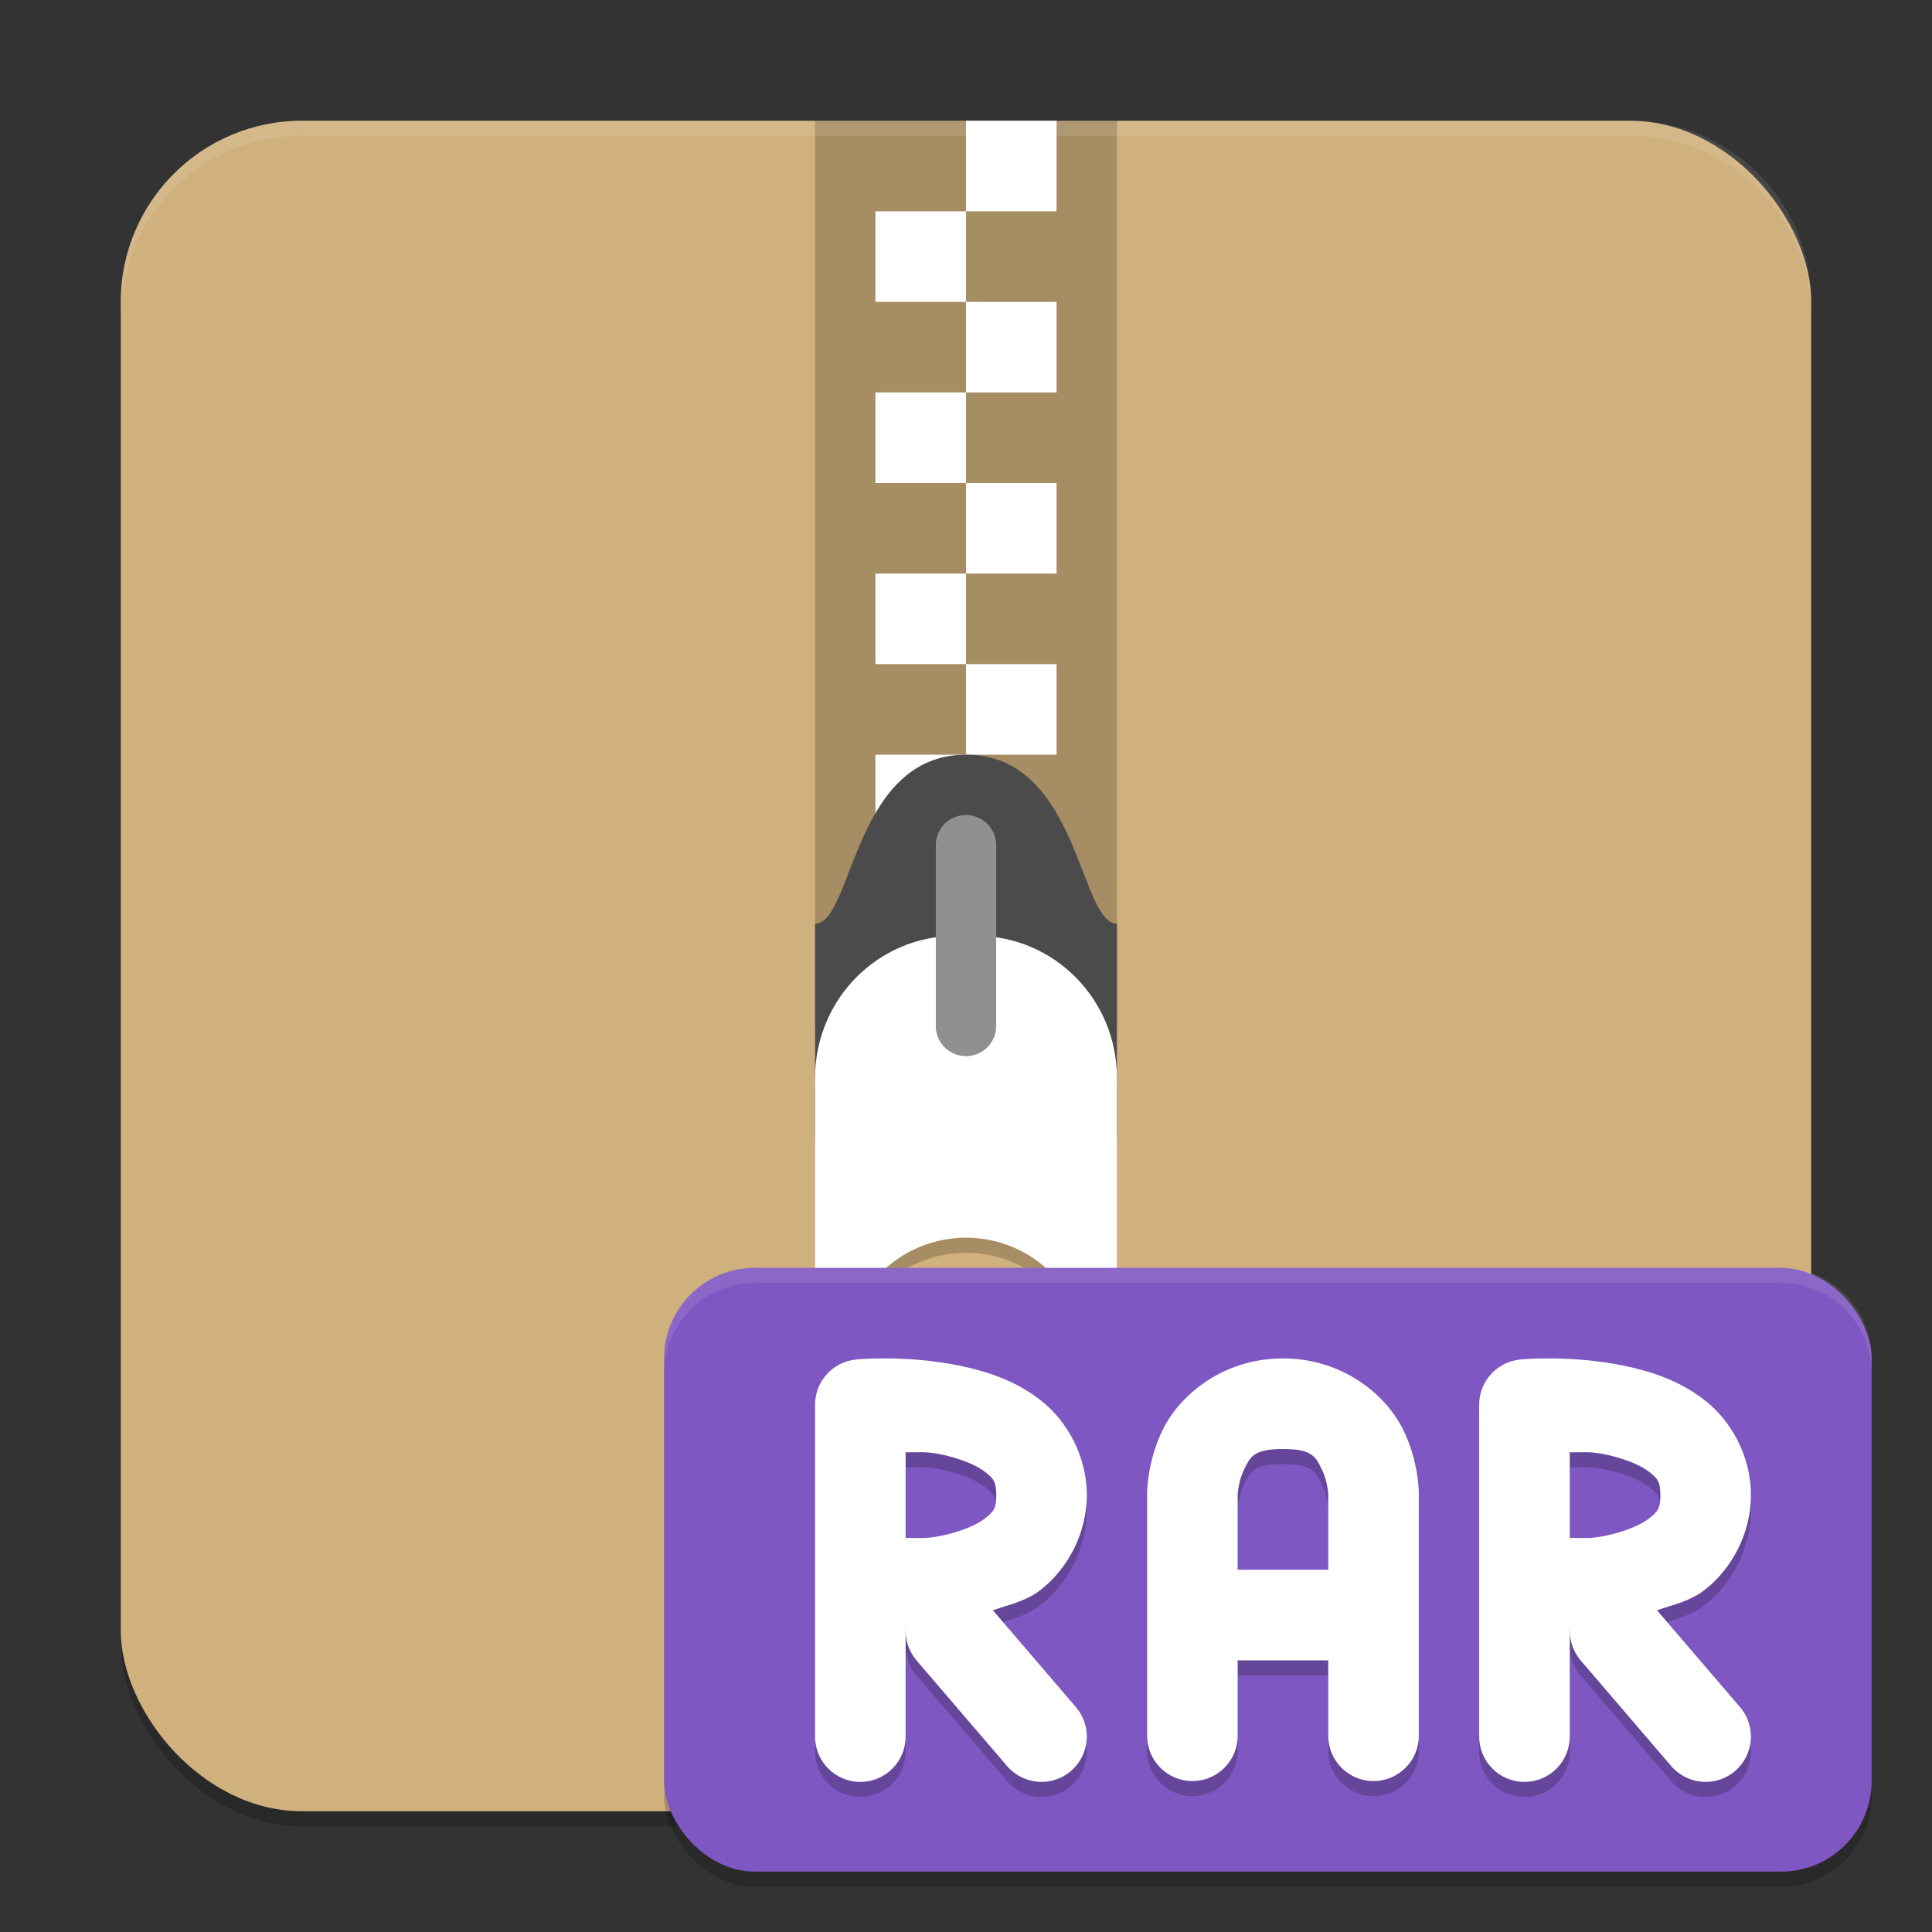 <?xml version="1.0" encoding="UTF-8" standalone="no"?>
<!-- Created with Inkscape (http://www.inkscape.org/) -->

<svg
   width="128"
   height="128"
   viewBox="0 0 128 128"
   version="1.1"
   id="svg5"
   inkscape:version="1.3 (0e150ed6c4, 2023-07-21)"
   sodipodi:docname="application-x-rar.svg"
   xmlns:inkscape="http://www.inkscape.org/namespaces/inkscape"
   xmlns:sodipodi="http://sodipodi.sourceforge.net/DTD/sodipodi-0.dtd"
   xmlns="http://www.w3.org/2000/svg"
   xmlns:svg="http://www.w3.org/2000/svg">
  <rect x="0" y="0" width="128" height="128" fill="#333333" stroke="none"/>
  <sodipodi:namedview
     id="namedview7"
     pagecolor="#ffffff"
     bordercolor="#000000"
     borderopacity="0.25"
     inkscape:showpageshadow="2"
     inkscape:pageopacity="0.0"
     inkscape:pagecheckerboard="0"
     inkscape:deskcolor="#d1d1d1"
     inkscape:document-units="px"
     showgrid="false"
     inkscape:zoom="6.296875"
     inkscape:cx="63.920596"
     inkscape:cy="63.920596"
     inkscape:window-width="1850"
     inkscape:window-height="1011"
     inkscape:window-x="70"
     inkscape:window-y="32"
     inkscape:window-maximized="1"
     inkscape:current-layer="svg5" />
  <defs
     id="defs2" />
  <rect
     style="opacity:0.2;fill:#000000;fill-opacity:1;stroke-width:8;stroke-linecap:square"
     id="rect1785"
     width="112"
     height="112"
     x="8"
     y="9"
     ry="12" />
  <rect
     style="opacity:1;fill:#d0b07c;fill-opacity:1;stroke-width:8;stroke-linecap:square"
     id="rect1787"
     width="112"
     height="112"
     x="8"
     y="8"
     ry="12" />
  <rect
     style="opacity:0.2;fill:#000000;fill-opacity:1;stroke-width:2"
     id="rect2693"
     width="20"
     height="60"
     x="54"
     y="8" />
  <path
     id="rect2365"
     style="fill:#ffffff;stroke-width:2"
     d="m 64,8 v 6 h 6 V 8 Z m 0,6 h -6 v 6 h 6 z m 0,6 v 6 h 6 v -6 z m 0,6 h -6 v 6 h 6 z m 0,6 v 6 h 6 v -6 z m 0,6 h -6 v 6 h 6 z m 0,6 v 6 h 6 v -6 z m 0,6 h -6 v 6 h 6 z" />
  <path
     style="fill:#4b4b4b;stroke-width:2"
     d="m 64,50 c 7.5,0 7.5,11.2 10,11.2 v 14 c 0,1.551 -1.115,2.8 -2.5,2.8 h -15 C 55.115,78 54,76.751 54,75.2 v -14 C 56.5,61.2 56.5,50 64,50 Z"
     id="path2369" />
  <path
     d="M 63.336,63 C 58.165,63 54,67.205 54,72.422 V 91.578 C 54,96.795 58.165,101 63.336,101 h 1.328 C 69.835,101 74,96.795 74,91.578 V 72.422 C 74,67.205 69.835,63 64.664,63 Z M 64,83 c 4.418,0 8,3.586 8,8.004 C 72,95.422 68.418,99 64,99 59.582,99 56,95.422 56,91.004 56,86.586 59.582,83 64,83 Z"
     style="opacity:0.2;fill:#000000;stroke-width:2"
     id="path2570" />
  <path
     style="fill:#ffffff;stroke-width:2"
     d="M 63.336,62 C 58.165,62 54,66.205 54,71.422 V 90.578 C 54,95.795 58.165,100 63.336,100 h 1.328 C 69.835,100 74,95.795 74,90.578 V 71.422 C 74,66.205 69.835,62 64.664,62 Z M 64,82 c 4.418,0 8,3.586 8,8.004 C 72,94.422 68.418,98 64,98 59.582,98 56,94.422 56,90.004 56,85.586 59.582,82 64,82 Z"
     id="path2373" />
  <path
     style="fill:#909090;stroke-width:2"
     d="M 63.969,54 A 2,1.993 0 0 0 62,56.02 v 11.958 a 2,1.993 0 1 0 4,0 V 56.02 a 2,1.993 0 0 0 -2.031,-2.02 z"
     id="path2375" />
  <path
     id="rect814"
     style="opacity:0.1;fill:#ffffff;stroke-width:8;stroke-linecap:square"
     d="M 20,8 C 13.352,8 8,13.352 8,20 v 1 C 8,14.352 13.352,9 20,9 h 88 c 6.648,0 12,5.352 12,12 V 20 C 120,13.352 114.648,8 108,8 Z" />
  <g
     id="g1143"
     transform="matrix(4,0,0,4,-28,-44)">
    <rect
       style="opacity:0.2;fill:#000000;fill-opacity:1;stroke-width:2;stroke-linecap:square"
       id="rect640"
       width="20"
       height="10"
       x="18"
       y="32.25"
       ry="1.5" />
    <rect
       style="fill:#7e57c2;fill-opacity:1;stroke-width:2;stroke-linecap:square"
       id="rect241"
       width="20"
       height="10"
       x="18"
       y="32"
       ry="1.5" />
    <path
       d="m 21.188,33.766 c -0.388,0.033 -0.687,0.357 -0.688,0.747 v 5.5 c 0,0.414 0.336,0.75 0.75,0.75 0.414,0 0.75,-0.336 0.75,-0.75 v -1.804 c 0.001,-5e-6 0.002,5e-6 0.003,0 -0.014,0.197 0.049,0.392 0.178,0.542 l 1.5,1.75 c 0.27,0.314 0.743,0.351 1.058,0.081 0.314,-0.27 0.351,-0.743 0.081,-1.058 l -1.375,-1.604 c 0.273,-0.096 0.551,-0.147 0.803,-0.347 0.422,-0.334 0.753,-0.909 0.753,-1.561 0,-0.652 -0.331,-1.227 -0.753,-1.561 -0.422,-0.334 -0.9,-0.488 -1.344,-0.58 -0.887,-0.185 -1.716,-0.106 -1.716,-0.106 z M 22,35.304 c 0.237,0.006 0.312,-0.021 0.597,0.038 0.307,0.064 0.578,0.176 0.719,0.287 0.141,0.111 0.185,0.162 0.185,0.385 0,0.223 -0.044,0.273 -0.185,0.385 -0.141,0.111 -0.412,0.223 -0.719,0.287 -0.285,0.059 -0.36,0.032 -0.597,0.038 z m 10.188,-1.537 c -0.388,0.033 -0.687,0.357 -0.688,0.747 v 5.5 c 0,0.414 0.336,0.75 0.75,0.75 0.414,0 0.75,-0.336 0.75,-0.75 v -1.804 c 10e-4,-5e-6 0.002,5e-6 0.003,0 -0.014,0.197 0.049,0.392 0.178,0.542 l 1.5,1.75 c 0.27,0.314 0.743,0.351 1.058,0.081 0.314,-0.27 0.351,-0.743 0.081,-1.058 l -1.375,-1.604 c 0.273,-0.096 0.551,-0.147 0.803,-0.347 0.422,-0.334 0.753,-0.909 0.753,-1.561 0,-0.652 -0.331,-1.227 -0.753,-1.561 -0.422,-0.334 -0.9,-0.488 -1.344,-0.58 -0.887,-0.185 -1.716,-0.106 -1.716,-0.106 z M 33,35.304 c 0.237,0.006 0.312,-0.021 0.597,0.038 0.307,0.064 0.578,0.176 0.719,0.287 0.141,0.111 0.185,0.162 0.185,0.385 0,0.223 -0.044,0.273 -0.185,0.385 -0.141,0.111 -0.412,0.223 -0.719,0.287 -0.285,0.059 -0.36,0.032 -0.597,0.038 z M 28.25,33.75 c -1,0 -1.706,0.611 -1.983,1.165 C 25.99,35.469 26,36 26,36 v 2 2 c 0,0.414 0.336,0.75 0.75,0.75 0.414,0 0.75,-0.336 0.75,-0.75 v -1.25 H 29 v 1.25 c 0,0.414 0.336,0.75 0.75,0.75 0.414,0 0.75,-0.336 0.75,-0.75 v -2 -2 c 0,0 0.01,-0.531 -0.267,-1.085 C 29.956,34.361 29.25,33.75 28.25,33.75 Z m 0,1.5 c 0.5,0 0.544,0.139 0.642,0.335 C 28.99,35.781 29,36 29,36 v 1.25 h -1.5 v -1.25 c 0,0 0.01,-0.219 0.108,-0.415 0.098,-0.196 0.142,-0.335 0.642,-0.335 z"
       style="opacity:0.2;fill:#000000;stroke-width:0.5;stroke-linecap:round;stroke-linejoin:round;-inkscape-stroke:none"
       id="path4018" />
    <path
       d="m 21.188,33.517 c -0.388,0.033 -0.687,0.357 -0.688,0.747 v 5.5 c 0,0.414 0.336,0.75 0.75,0.75 0.414,0 0.75,-0.336 0.75,-0.75 v -1.804 c 0.001,-5e-6 0.002,5e-6 0.003,0 -0.014,0.197 0.049,0.392 0.178,0.542 l 1.5,1.75 c 0.27,0.314 0.743,0.351 1.058,0.081 0.314,-0.27 0.351,-0.743 0.081,-1.058 l -1.375,-1.604 c 0.273,-0.096 0.551,-0.147 0.803,-0.347 0.422,-0.334 0.753,-0.909 0.753,-1.561 0,-0.652 -0.331,-1.227 -0.753,-1.561 -0.422,-0.334 -0.9,-0.488 -1.344,-0.58 -0.887,-0.185 -1.716,-0.106 -1.716,-0.106 z M 22,35.054 c 0.237,0.006 0.312,-0.021 0.597,0.038 0.307,0.064 0.578,0.176 0.719,0.287 0.141,0.111 0.185,0.162 0.185,0.385 0,0.223 -0.044,0.273 -0.185,0.385 -0.141,0.111 -0.412,0.223 -0.719,0.287 -0.285,0.059 -0.36,0.032 -0.597,0.038 z m 10.188,-1.537 c -0.388,0.033 -0.687,0.357 -0.688,0.747 v 5.5 c 0,0.414 0.336,0.75 0.75,0.75 0.414,0 0.75,-0.336 0.75,-0.75 v -1.804 c 10e-4,-5e-6 0.002,5e-6 0.003,0 -0.014,0.197 0.049,0.392 0.178,0.542 l 1.5,1.75 c 0.27,0.314 0.743,0.351 1.058,0.081 0.314,-0.27 0.351,-0.743 0.081,-1.058 l -1.375,-1.604 c 0.273,-0.096 0.551,-0.147 0.803,-0.347 0.422,-0.334 0.753,-0.909 0.753,-1.561 0,-0.652 -0.331,-1.227 -0.753,-1.561 -0.422,-0.334 -0.9,-0.488 -1.344,-0.58 -0.887,-0.185 -1.716,-0.106 -1.716,-0.106 z M 33,35.054 c 0.237,0.006 0.312,-0.021 0.597,0.038 0.307,0.064 0.578,0.176 0.719,0.287 0.141,0.111 0.185,0.162 0.185,0.385 0,0.223 -0.044,0.273 -0.185,0.385 -0.141,0.111 -0.412,0.223 -0.719,0.287 -0.285,0.059 -0.36,0.032 -0.597,0.038 z M 28.25,33.5 c -1,0 -1.706,0.611 -1.983,1.165 C 25.99,35.219 26,35.75 26,35.75 v 2 2 c 0,0.414 0.336,0.75 0.75,0.75 0.414,0 0.75,-0.336 0.75,-0.75 V 38.5 H 29 v 1.25 c 0,0.414 0.336,0.75 0.75,0.75 0.414,0 0.75,-0.336 0.75,-0.75 v -2 -2 c 0,0 0.01,-0.531 -0.267,-1.085 C 29.956,34.111 29.25,33.5 28.25,33.5 Z m 0,1.5 c 0.5,0 0.544,0.139 0.642,0.335 C 28.99,35.531 29,35.75 29,35.75 V 37 h -1.5 v -1.25 c 0,0 0.01,-0.219 0.108,-0.415 C 27.706,35.139 27.75,35 28.25,35 Z"
       style="fill:#ffffff;stroke-width:0.5;stroke-linecap:round;stroke-linejoin:round;-inkscape-stroke:none"
       id="path3990" />
    <path
       id="rect750"
       style="opacity:0.1;fill:#ffffff;fill-opacity:1;stroke-width:1.5;stroke-linecap:square"
       d="M 19.5,32 C 18.669,32 18,32.669 18,33.5 v 0.25 c 0,-0.831 0.669,-1.5 1.5,-1.5 h 17 c 0.831,0 1.5,0.669 1.5,1.5 V 33.5 c 0,-0.831 -0.669,-1.5 -1.5,-1.5 z" />
  </g>
</svg>
